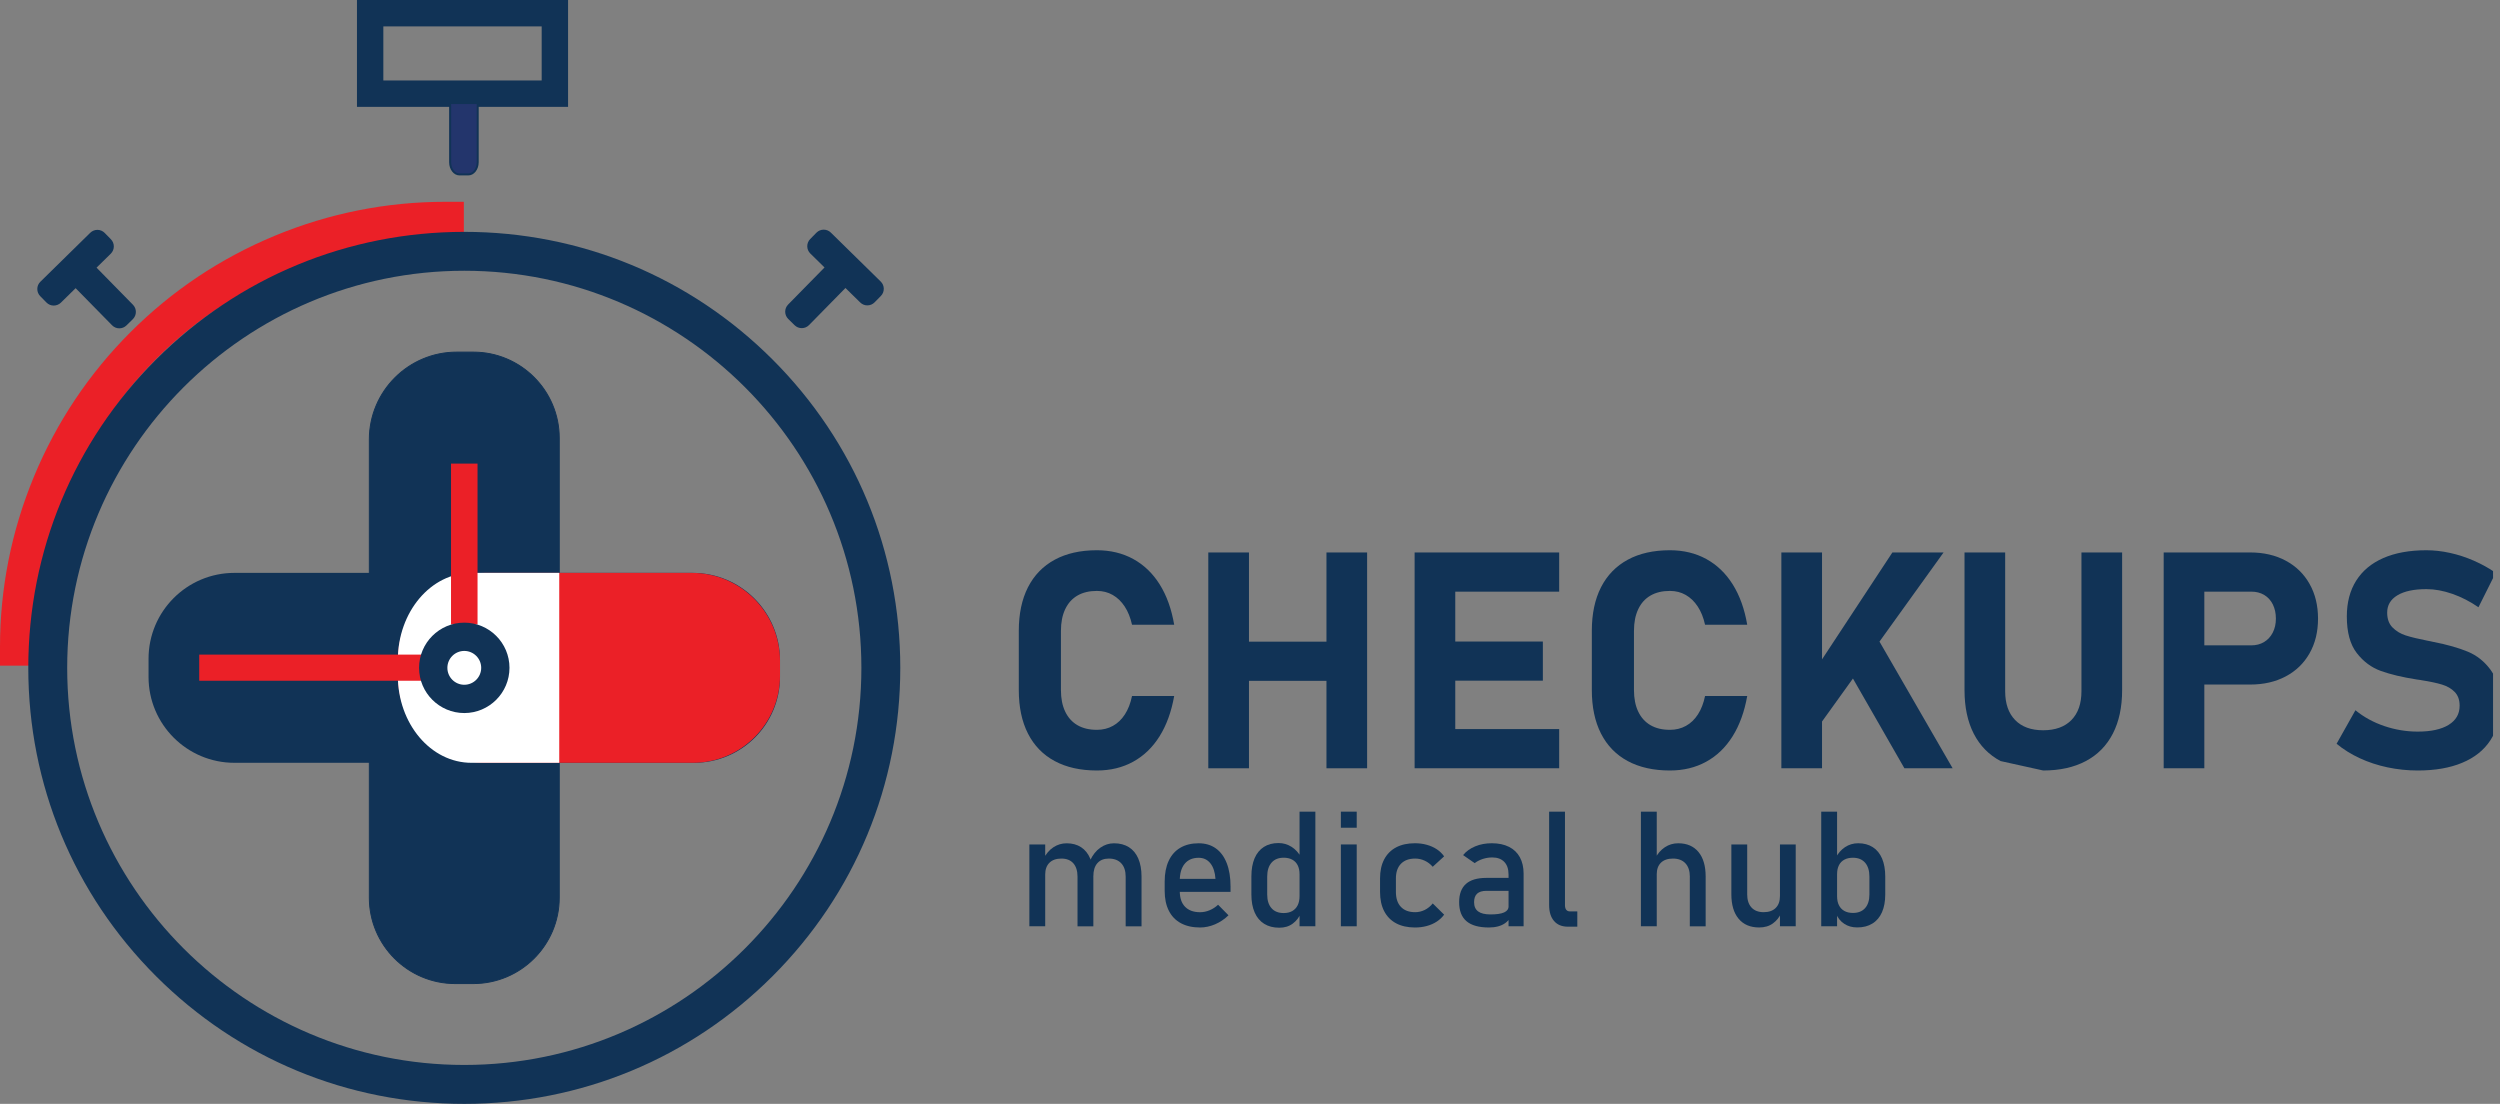<?xml version="1.0" encoding="utf-8"?>
<!-- Generator: Adobe Illustrator 24.1.3, SVG Export Plug-In . SVG Version: 6.00 Build 0)  -->
<svg version="1.1" id="Layer_1" xmlns="http://www.w3.org/2000/svg" xmlns:xlink="http://www.w3.org/1999/xlink" x="0px" y="0px"
	 viewBox="0 0 124.346 54.904" style="enable-background:new 0 0 124.346 54.904;" xml:space="preserve">
<rect x="0" y="0" width="124.346" height="54.904" fill="#808080" stroke="none"/>
<style type="text/css">
	.st0{clip-path:url(#SVGID_2_);fill:#113356;}
	.st1{clip-path:url(#SVGID_2_);fill:#EB2027;}
	.st2{clip-path:url(#SVGID_2_);fill:#FFFFFF;}
	.st3{clip-path:url(#SVGID_2_);fill:#23356C;}
	.st4{fill:#113356;}
</style>
<g>
	<defs>
		<rect id="SVGID_1_" y="0.001" width="124." height="54.9"/>
	</defs>
	<clipPath id="SVGID_2_">
		<use xlink:href="#SVGID_1_"  style="overflow:visible;"/>
	</clipPath>
	<path class="st0" d="M22.642,48.922h0.901c2.36,0,4.273-1.913,4.273-4.273V21.786
		c0-2.36-1.913-4.273-4.273-4.273h-0.826c-2.402,0-4.348,1.947-4.348,4.348v22.788
		C18.369,47.009,20.282,48.922,22.642,48.922"/>
	<path class="st0" d="M23.544,48.946h-0.902c-2.369,0-4.297-1.928-4.297-4.297V21.861
		c0-2.411,1.961-4.372,4.372-4.372h0.827c2.369,0,4.297,1.927,4.297,4.297v22.863
		C27.841,47.018,25.913,48.946,23.544,48.946 M22.717,17.537c-2.384,0-4.324,1.939-4.324,4.324
		v22.788c0,2.343,1.907,4.248,4.249,4.248h0.902c2.342,0,4.249-1.905,4.249-4.248V21.786
		c0-2.343-1.907-4.249-4.249-4.249H22.717z"/>
	<path class="st0" d="M7.388,32.767v0.901c0,2.361,1.913,4.273,4.273,4.273h22.863
		c2.36,0,4.273-1.912,4.273-4.273v-0.826c0-2.402-1.947-4.348-4.348-4.348H11.661
		C9.301,28.494,7.388,30.407,7.388,32.767"/>
	<path class="st1" d="M19.788,32.829v0.777c0,2.394,1.941,4.335,4.335,4.335H34.461
		c2.394,0,4.336-1.941,4.336-4.335v-0.719c0-2.427-1.967-4.393-4.394-4.393H24.123
		C21.729,28.494,19.788,30.434,19.788,32.829"/>
	<path class="st2" d="M27.816,28.494h-4.366c-2.023,0-3.662,1.941-3.662,4.335v0.777
		c0,2.394,1.639,4.335,3.662,4.335H27.816V28.494z"/>
	<rect x="22.433" y="23.059" class="st1" width="1.319" height="8"/>
	<rect x="9.909" y="32.559" class="st1" width="11.639" height="1.3"/>
	<path class="st1" d="M3.279,33.108h-3.279v-0.923c0-2.923,0.568-5.774,1.687-8.476
		c1.119-2.701,2.734-5.119,4.8-7.185c2.066-2.066,4.484-3.682,7.185-4.8
		c2.702-1.119,5.554-1.687,8.475-1.687h0.924v3.367l-0.882,0.04
		C11.937,13.904,3.826,21.981,3.322,32.23L3.279,33.108z M12.813,14.169
		c-1.842,0.952-3.542,2.183-5.02,3.661c-1.098,1.098-2.06,2.318-2.873,3.629
		c0.831-1.28,1.8-2.479,2.9-3.575C9.313,16.398,10.996,15.151,12.813,14.169"/>
	<path class="st0" d="M23.093,54.904c-5.792,0-11.238-2.256-15.334-6.352s-6.352-9.542-6.352-15.334
		c0-5.793,2.256-11.238,6.352-15.334s9.542-6.352,15.334-6.352s11.238,2.256,15.334,6.352
		s6.352,9.541,6.352,15.334c0,5.792-2.256,11.238-6.352,15.334S28.885,54.904,23.093,54.904
		 M23.093,13.467c-10.891,0-19.751,8.86-19.751,19.751s8.86,19.751,19.751,19.751
		s19.751-8.86,19.751-19.751S33.983,13.467,23.093,13.467"/>
	<path class="st0" d="M28.255,5.314h-10.5v-5.313h10.5V5.314z M19.067,4.001h7.875v-2.688h-7.875V4.001z"/>
	<path class="st0" d="M4.52,11.609l-2.483,2.437c-0.182,0.179-0.185,0.472-0.006,0.654l0.311,0.317
		c0.179,0.182,0.472,0.185,0.654,0.006l0.766-0.752l1.842,1.878c0.18,0.182,0.473,0.185,0.655,0.005
		l0.317-0.311c0.182-0.178,0.185-0.471,0.006-0.653l-1.843-1.878l0.74-0.725c0.182-0.18,0.185-0.473,0.006-0.655
		l-0.311-0.317C4.995,11.433,4.702,11.43,4.52,11.609"/>
	<path class="st0" d="M5.935,16.331H5.93c-0.135-0.001-0.262-0.055-0.356-0.152l-1.812-1.846l-0.734,0.721
		c-0.097,0.095-0.226,0.143-0.36,0.145c-0.135-0.001-0.262-0.055-0.357-0.152L2,14.73
		c-0.094-0.096-0.146-0.224-0.145-0.359c0.001-0.135,0.055-0.262,0.152-0.357l2.482-2.436
		c0.2-0.196,0.521-0.193,0.717,0.006l0.31,0.317c0.196,0.2,0.193,0.521-0.006,0.717l-0.708,0.695
		l1.812,1.846c0.195,0.199,0.192,0.52-0.007,0.716L6.29,16.186C6.195,16.279,6.069,16.331,5.935,16.331
		 M3.763,14.209l1.874,1.909c0.078,0.079,0.182,0.124,0.294,0.125c0.114,0.001,0.218-0.042,0.297-0.12
		l0.317-0.311c0.165-0.162,0.167-0.427,0.006-0.592l-1.873-1.908l0.771-0.757
		c0.164-0.162,0.167-0.428,0.005-0.592l-0.311-0.317c-0.162-0.165-0.427-0.167-0.592-0.005l-2.482,2.436
		c-0.08,0.078-0.125,0.183-0.126,0.295c-0.001,0.111,0.042,0.217,0.12,0.297l0.311,0.317
		c0.078,0.079,0.183,0.124,0.295,0.125c0.111,0.001,0.217-0.041,0.297-0.12L3.763,14.209z"/>
	<path class="st0" d="M41.293,11.6l2.482,2.436c0.183,0.179,0.185,0.472,0.007,0.654l-0.312,0.317
		c-0.178,0.183-0.471,0.185-0.654,0.007l-0.766-0.752l-1.842,1.877
		c-0.179,0.182-0.472,0.185-0.654,0.006l-0.317-0.311c-0.182-0.179-0.185-0.472-0.006-0.654
		l1.842-1.877l-0.739-0.726c-0.183-0.179-0.185-0.472-0.006-0.654l0.311-0.317
		C40.818,11.424,41.111,11.421,41.293,11.6"/>
	<path class="st0" d="M39.878,16.321c-0.134,0-0.259-0.051-0.355-0.145l-0.317-0.311
		c-0.199-0.196-0.202-0.517-0.007-0.716l1.812-1.846l-0.708-0.695
		c-0.199-0.196-0.202-0.517-0.006-0.717l0.311-0.317c0.195-0.199,0.517-0.202,0.716-0.006
		L43.806,14.004c0.097,0.095,0.151,0.222,0.152,0.357c0.001,0.135-0.05,0.263-0.145,0.359
		l-0.311,0.317c-0.095,0.097-0.221,0.151-0.357,0.152c-0.136,0.003-0.262-0.05-0.359-0.145
		l-0.734-0.72l-1.812,1.845c-0.095,0.097-0.222,0.151-0.357,0.152H39.878z M40.969,11.511
		c-0.108,0-0.217,0.042-0.299,0.125l-0.311,0.317c-0.161,0.164-0.159,0.43,0.006,0.592l0.771,0.757
		l-1.874,1.908c-0.161,0.165-0.159,0.43,0.006,0.592l0.317,0.311
		c0.079,0.078,0.183,0.12,0.293,0.12H39.882c0.112-0.001,0.216-0.046,0.295-0.125l1.873-1.909
		L42.847,14.982c0.08,0.078,0.186,0.117,0.297,0.119c0.112-0.001,0.217-0.045,0.295-0.125
		L43.75,14.659c0.079-0.08,0.121-0.185,0.12-0.297s-0.046-0.217-0.125-0.295l-2.483-2.436
		C41.181,11.551,41.075,11.511,40.969,11.511"/>
	<path class="st3" d="M22.389,5.127v2.942c0,0.335,0.207,0.606,0.462,0.606h0.445
		c0.255,0,0.462-0.271,0.462-0.606V5.127H22.389z"/>
	<path class="st0" d="M23.296,8.725h-0.444c-0.283,0-0.513-0.295-0.513-0.656v-2.993h1.47v2.993
		C23.809,8.43,23.579,8.725,23.296,8.725 M22.44,5.177v2.892c0,0.306,0.185,0.555,0.412,0.555
		h0.444c0.227,0,0.413-0.249,0.413-0.555V5.177H22.44z"/>
	<path class="st0" d="M23.093,35.466c-1.24,0-2.249-1.009-2.249-2.249
		c0-1.239,1.009-2.248,2.249-2.248c1.24,0,2.248,1.009,2.248,2.248
		C25.34,34.457,24.332,35.466,23.093,35.466 M23.093,32.376c-0.464,0-0.841,0.377-0.841,0.841
		s0.377,0.842,0.841,0.842c0.464,0,0.841-0.378,0.841-0.842S23.556,32.376,23.093,32.376"/>
	<path class="st0" d="M52.459,37.854c-0.581-0.312-1.024-0.768-1.329-1.366
		c-0.305-0.597-0.457-1.32-0.457-2.166v-2.946c0-0.846,0.152-1.568,0.457-2.167
		c0.305-0.597,0.748-1.054,1.329-1.369c0.581-0.315,1.28-0.472,2.097-0.472
		c0.674,0,1.277,0.145,1.808,0.435c0.532,0.291,0.971,0.713,1.318,1.266
		c0.347,0.554,0.587,1.222,0.72,2.005h-2.097c-0.079-0.355-0.2-0.657-0.365-0.908
		c-0.165-0.251-0.364-0.443-0.598-0.576c-0.234-0.133-0.496-0.199-0.786-0.199
		c-0.379,0-0.701,0.077-0.968,0.232c-0.265,0.155-0.468,0.381-0.608,0.679
		c-0.141,0.298-0.211,0.656-0.211,1.074v2.946c0,0.418,0.07,0.775,0.211,1.07
		c0.14,0.295,0.343,0.521,0.608,0.676c0.267,0.155,0.589,0.232,0.968,0.232
		c0.295,0,0.561-0.065,0.797-0.196c0.236-0.129,0.436-0.321,0.598-0.572
		c0.162-0.251,0.28-0.555,0.354-0.915h2.097c-0.138,0.782-0.381,1.451-0.727,2.004
		c-0.347,0.554-0.785,0.976-1.315,1.266c-0.528,0.291-1.13,0.436-1.804,0.436
		C53.739,38.323,53.04,38.167,52.459,37.854"/>
	<path class="st0" d="M60.099,27.479h2.023v10.734h-2.023V27.479z M61.037,31.915h6.253v1.949
		h-6.253V31.915z M65.976,27.479h2.022v10.734h-2.022V27.479z"/>
	<path class="st0" d="M70.361,27.479h2.022v10.734H70.361V27.479z M71.092,27.479h6.459v1.949h-6.459
		V27.479z M71.092,31.908h5.647v1.949h-5.647V31.908z M71.092,36.263h6.459v1.949h-6.459V36.263z"
		/>
	<path class="st0" d="M80.961,37.854c-0.581-0.312-1.023-0.768-1.329-1.366
		c-0.305-0.597-0.457-1.32-0.457-2.166v-2.946c0-0.846,0.152-1.568,0.457-2.167
		c0.306-0.597,0.748-1.054,1.329-1.369c0.581-0.315,1.28-0.472,2.097-0.472
		c0.674,0,1.277,0.145,1.808,0.435c0.532,0.291,0.971,0.713,1.318,1.266
		c0.347,0.554,0.587,1.222,0.72,2.005h-2.097c-0.078-0.355-0.2-0.657-0.365-0.908
		c-0.165-0.251-0.364-0.443-0.598-0.576c-0.234-0.133-0.496-0.199-0.786-0.199
		c-0.379,0-0.701,0.077-0.967,0.232c-0.266,0.155-0.469,0.381-0.609,0.679
		c-0.141,0.298-0.211,0.656-0.211,1.074v2.946c0,0.418,0.07,0.775,0.211,1.07
		c0.14,0.295,0.343,0.521,0.609,0.676s0.588,0.232,0.967,0.232
		c0.295,0,0.561-0.065,0.797-0.196c0.236-0.129,0.436-0.321,0.598-0.572
		c0.162-0.251,0.28-0.555,0.354-0.915h2.097c-0.138,0.782-0.381,1.451-0.727,2.004
		c-0.347,0.554-0.785,0.976-1.314,1.266c-0.529,0.291-1.131,0.436-1.805,0.436
		C82.241,38.323,81.542,38.167,80.961,37.854"/>
	<path class="st0" d="M88.602,27.479h2.023v10.734h-2.023V27.479z M89.82,34.019l4.304-6.54
		h2.546l-6.592,9.168L89.82,34.019z M91.606,32.779l1.742-1.1l3.773,6.534h-2.399
		L91.606,32.779z"/>
	<path class="st0" d="M99.505,37.854c-0.585-0.312-1.031-0.768-1.336-1.366
		c-0.305-0.597-0.457-1.317-0.457-2.159v-6.85h2.022v6.902c0,0.615,0.165,1.093,0.495,1.432
		c0.329,0.339,0.795,0.509,1.395,0.509c0.605,0,1.074-0.17,1.406-0.509
		c0.332-0.339,0.498-0.817,0.498-1.432v-6.902h2.023v6.85c0,0.842-0.154,1.562-0.461,2.159
		c-0.308,0.598-0.756,1.054-1.344,1.366c-0.588,0.313-1.295,0.469-2.122,0.469
166702,99.505,37.854"/>
	<path class="st0" d="M107.618,27.478h2.022v10.734h-2.022V27.478z M108.541,32.099h3.433
		c0.24,0,0.454-0.055,0.638-0.166c0.185-0.111,0.328-0.267,0.432-0.469
		c0.103-0.201,0.155-0.432,0.155-0.694c0-0.265-0.051-0.5-0.151-0.705
		c-0.101-0.204-0.244-0.362-0.428-0.472c-0.185-0.111-0.401-0.166-0.646-0.166h-3.433v-1.949h3.381
		c0.669,0,1.259,0.137,1.768,0.41c0.509,0.273,0.904,0.658,1.184,1.155
		c0.281,0.497,0.421,1.073,0.421,1.727c0,0.655-0.14,1.229-0.421,1.724
		c-0.28,0.495-0.675,0.877-1.184,1.148c-0.509,0.271-1.099,0.406-1.768,0.406h-3.381
		V32.099z"/>
	<path class="st0" d="M118.754,38.168c-0.49-0.104-0.95-0.255-1.38-0.454
		c-0.431-0.199-0.816-0.44-1.156-0.72l0.938-1.668c0.413,0.34,0.89,0.601,1.432,0.786
		c0.541,0.184,1.098,0.277,1.668,0.277c0.66,0,1.172-0.112,1.536-0.336s0.546-0.54,0.546-0.948
		v-0.008c0-0.285-0.081-0.512-0.244-0.679c-0.162-0.167-0.374-0.291-0.634-0.369
		c-0.261-0.079-0.596-0.15-1.004-0.214c-0.015-0.005-0.029-0.008-0.041-0.008
		c-0.013,0-0.026-0.002-0.04-0.007l-0.163-0.022c-0.719-0.113-1.314-0.255-1.787-0.425
		c-0.472-0.169-0.873-0.467-1.203-0.893c-0.329-0.425-0.494-1.03-0.494-1.812v-0.008
		c0-0.694,0.155-1.286,0.465-1.779c0.31-0.492,0.76-0.867,1.351-1.126
		c0.59-0.258,1.304-0.387,2.141-0.387c0.383,0,0.776,0.044,1.177,0.133
		c0.401,0.088,0.793,0.216,1.178,0.384c0.383,0.167,0.747,0.368,1.092,0.605l-0.857,1.713
		c-0.413-0.285-0.845-0.507-1.295-0.665c-0.45-0.157-0.882-0.236-1.295-0.236
		c-0.62,0-1.1,0.102-1.44,0.306c-0.34,0.205-0.51,0.491-0.51,0.86v0.008
		c0,0.31,0.089,0.555,0.267,0.734c0.177,0.18,0.396,0.312,0.656,0.395
		c0.261,0.084,0.628,0.173,1.1,0.266c0.02,0.005,0.039,0.009,0.059,0.011
		c0.02,0.003,0.04,0.007,0.06,0.011c0.029,0.005,0.057,0.011,0.085,0.019
		c0.026,0.007,0.055,0.013,0.084,0.018c0.68,0.133,1.247,0.294,1.702,0.484
		c0.455,0.189,0.835,0.494,1.14,0.915c0.305,0.421,0.458,0.996,0.458,1.724v0.014
		c0,0.684-0.16,1.27-0.48,1.757c-0.32,0.488-0.786,0.86-1.399,1.115
		c-0.612,0.256-1.349,0.384-2.211,0.384C119.745,38.323,119.244,38.271,118.754,38.168"/>
</g>
<g>
	<path class="st4" d="M51.199,42.001h0.788v4.071h-0.788V42.001z M53.594,43.606
		c0-0.287-0.069-0.51-0.208-0.667c-0.139-0.156-0.336-0.235-0.591-0.235
		c-0.258,0-0.457,0.069-0.597,0.208c-0.141,0.139-0.211,0.334-0.211,0.585l-0.081-0.785
		c0.124-0.245,0.285-0.435,0.485-0.568c0.2-0.133,0.42-0.2,0.663-0.2
		c0.281,0,0.52,0.065,0.718,0.194c0.198,0.13,0.35,0.318,0.454,0.566
		c0.104,0.249,0.156,0.548,0.156,0.898v2.471H53.594V43.606z M55.989,43.606
		c0-0.287-0.073-0.51-0.22-0.667c-0.147-0.156-0.353-0.235-0.618-0.235
		c-0.245,0-0.434,0.076-0.568,0.228c-0.134,0.152-0.201,0.366-0.201,0.644l-0.158-0.784
		c0.126-0.27,0.293-0.479,0.5-0.626c0.208-0.147,0.436-0.222,0.686-0.222
		c0.289,0,0.535,0.065,0.74,0.194c0.205,0.13,0.361,0.318,0.467,0.566
		c0.107,0.249,0.161,0.548,0.161,0.898v2.471H55.989V43.606z"/>
	<path class="st4" d="M58.737,45.919c-0.263-0.141-0.463-0.348-0.601-0.621
		c-0.138-0.273-0.207-0.604-0.207-0.99v-0.459c0-0.402,0.066-0.746,0.199-1.031
		c0.132-0.285,0.325-0.502,0.577-0.651c0.252-0.148,0.557-0.224,0.912-0.224
		c0.335,0,0.621,0.085,0.858,0.255c0.237,0.17,0.417,0.416,0.542,0.737
		c0.125,0.322,0.188,0.708,0.188,1.157v0.267h-2.704v-0.644h1.955
		c-0.023-0.332-0.107-0.59-0.253-0.774c-0.146-0.184-0.341-0.276-0.585-0.276
		c-0.298,0-0.53,0.1-0.693,0.298c-0.164,0.199-0.245,0.48-0.245,0.844v0.518
		c0,0.337,0.087,0.596,0.263,0.776s0.423,0.271,0.746,0.271
		c0.16,0,0.318-0.032,0.475-0.098c0.157-0.065,0.297-0.157,0.421-0.274l0.518,0.525
		c-0.198,0.193-0.421,0.343-0.668,0.449c-0.248,0.105-0.496,0.158-0.746,0.158
		C59.316,46.131,59,46.061,58.737,45.919z"/>
	<path class="st4" d="M62.877,45.948c-0.207-0.129-0.365-0.317-0.473-0.566
		c-0.108-0.248-0.162-0.546-0.162-0.894v-0.898c0-0.351,0.053-0.649,0.158-0.898
		c0.105-0.248,0.26-0.437,0.461-0.566c0.203-0.13,0.445-0.194,0.729-0.194
		c0.236,0,0.453,0.062,0.65,0.188c0.197,0.125,0.357,0.302,0.479,0.529l-0.082,0.831
		c0-0.172-0.031-0.319-0.092-0.442c-0.062-0.123-0.152-0.217-0.27-0.28
		c-0.117-0.064-0.26-0.097-0.426-0.097c-0.262,0-0.463,0.083-0.605,0.247
		c-0.143,0.165-0.215,0.396-0.215,0.694v0.887c0,0.295,0.072,0.523,0.215,0.684
		c0.143,0.161,0.344,0.241,0.605,0.241c0.166,0,0.309-0.033,0.426-0.1
		s0.207-0.163,0.27-0.288c0.061-0.126,0.092-0.276,0.092-0.451l0.055,0.858
		c-0.08,0.202-0.211,0.37-0.393,0.506c-0.182,0.137-0.404,0.204-0.67,0.204
		C63.336,46.143,63.084,46.078,62.877,45.948z M64.637,40.37h0.787v5.702h-0.787V40.37z"/>
	<path class="st4" d="M66.693,40.37h0.788v0.8h-0.788V40.37z M66.693,42.001h0.788v4.071h-0.788
		V42.001z"/>
	<path class="st4" d="M69.439,45.923c-0.259-0.138-0.456-0.34-0.593-0.604
		s-0.205-0.583-0.205-0.957v-0.671c0-0.368,0.068-0.684,0.205-0.944
		c0.137-0.262,0.334-0.461,0.593-0.599c0.259-0.137,0.571-0.206,0.937-0.206
		c0.209,0,0.405,0.025,0.589,0.077c0.185,0.051,0.35,0.124,0.497,0.221
		c0.146,0.098,0.269,0.215,0.366,0.354l-0.567,0.518
		c-0.113-0.131-0.246-0.231-0.397-0.302c-0.152-0.071-0.311-0.106-0.476-0.106
		c-0.304,0-0.539,0.087-0.707,0.259c-0.167,0.173-0.251,0.416-0.251,0.729v0.671
		c0,0.321,0.083,0.57,0.249,0.745s0.402,0.263,0.709,0.263
		c0.167,0,0.327-0.038,0.479-0.113c0.152-0.076,0.284-0.184,0.395-0.322l0.567,0.558
		c-0.1,0.136-0.224,0.251-0.37,0.347c-0.147,0.096-0.312,0.168-0.497,0.218
		c-0.184,0.05-0.379,0.074-0.585,0.074C70.011,46.131,69.698,46.062,69.439,45.923z"/>
	<path class="st4" d="M72.942,45.82c-0.245-0.208-0.367-0.523-0.367-0.947
		c0-0.402,0.112-0.704,0.336-0.906c0.225-0.201,0.562-0.302,1.016-0.302h1.14l0.055,0.644
		h-1.19c-0.206,0-0.359,0.046-0.461,0.139s-0.152,0.235-0.152,0.426
		c0,0.207,0.067,0.359,0.202,0.459c0.136,0.1,0.341,0.149,0.616,0.149
		c0.302,0,0.526-0.033,0.674-0.099c0.148-0.065,0.223-0.167,0.223-0.306l0.081,0.572
		c-0.069,0.11-0.155,0.2-0.257,0.271c-0.102,0.071-0.22,0.124-0.354,0.159
		s-0.285,0.053-0.452,0.053C73.557,46.131,73.187,46.028,72.942,45.82z M75.032,43.492
		c0-0.268-0.07-0.475-0.211-0.622s-0.339-0.222-0.597-0.222
		c-0.16,0-0.316,0.025-0.47,0.074c-0.152,0.05-0.289,0.119-0.407,0.208l-0.575-0.399
		c0.151-0.186,0.352-0.33,0.601-0.434c0.248-0.104,0.524-0.155,0.828-0.155
		c0.332,0,0.617,0.06,0.854,0.179c0.237,0.119,0.418,0.292,0.541,0.518
		c0.124,0.227,0.186,0.499,0.186,0.817v2.616h-0.749V43.492z"/>
	<path class="st4" d="M77.839,45.022c0,0.1,0.021,0.176,0.063,0.229
		c0.043,0.054,0.103,0.08,0.18,0.08h0.371v0.761h-0.464
		c-0.299,0-0.53-0.094-0.693-0.282s-0.245-0.454-0.245-0.796V40.37h0.788V45.022z"/>
	<path class="st4" d="M81.616,40.37h0.788v5.702h-0.788V40.37z M84.05,43.606
		c0-0.287-0.073-0.51-0.221-0.667c-0.146-0.156-0.353-0.235-0.618-0.235
		c-0.257,0-0.456,0.068-0.597,0.204c-0.14,0.136-0.21,0.328-0.21,0.577l-0.081-0.785
		c0.123-0.24,0.285-0.427,0.484-0.559s0.421-0.198,0.662-0.198
		c0.436,0,0.772,0.145,1.011,0.434s0.357,0.697,0.357,1.226v2.471h-0.788V43.606z"/>
	<path class="st4" d="M86.902,44.477c0,0.284,0.071,0.505,0.214,0.66
		c0.144,0.156,0.345,0.233,0.604,0.233c0.258,0,0.457-0.069,0.599-0.208
		s0.213-0.336,0.213-0.592l0.054,0.851c-0.082,0.202-0.216,0.37-0.401,0.506
		c-0.186,0.137-0.413,0.204-0.684,0.204c-0.443,0-0.785-0.145-1.025-0.434
		c-0.241-0.288-0.361-0.695-0.361-1.221V42.001h0.788V44.477z M88.532,42.001h0.784v4.071
		h-0.784V42.001z"/>
	<path class="st4" d="M90.585,40.37h0.788v5.702h-0.788V40.37z M91.729,45.948
		c-0.186-0.121-0.322-0.293-0.41-0.516l0.055-0.851c0,0.175,0.03,0.324,0.093,0.447
		c0.062,0.123,0.151,0.217,0.269,0.282s0.259,0.098,0.427,0.098
		c0.26,0,0.461-0.08,0.604-0.241c0.143-0.16,0.214-0.388,0.214-0.68v-0.883
		c0-0.298-0.071-0.529-0.214-0.694c-0.144-0.164-0.345-0.247-0.604-0.247
		c-0.168,0-0.31,0.031-0.427,0.095c-0.117,0.062-0.207,0.154-0.269,0.276
		c-0.062,0.121-0.093,0.267-0.093,0.437l-0.081-0.784c0.121-0.237,0.279-0.421,0.475-0.551
		c0.196-0.129,0.413-0.194,0.653-0.194c0.283,0,0.525,0.065,0.728,0.194
		c0.202,0.13,0.356,0.318,0.462,0.566c0.105,0.249,0.158,0.548,0.158,0.898v0.887
		c0,0.345-0.054,0.641-0.162,0.886c-0.108,0.246-0.267,0.434-0.476,0.562
		c-0.208,0.13-0.458,0.194-0.749,0.194C92.131,46.131,91.913,46.07,91.729,45.948z"/>
</g>
</svg>
